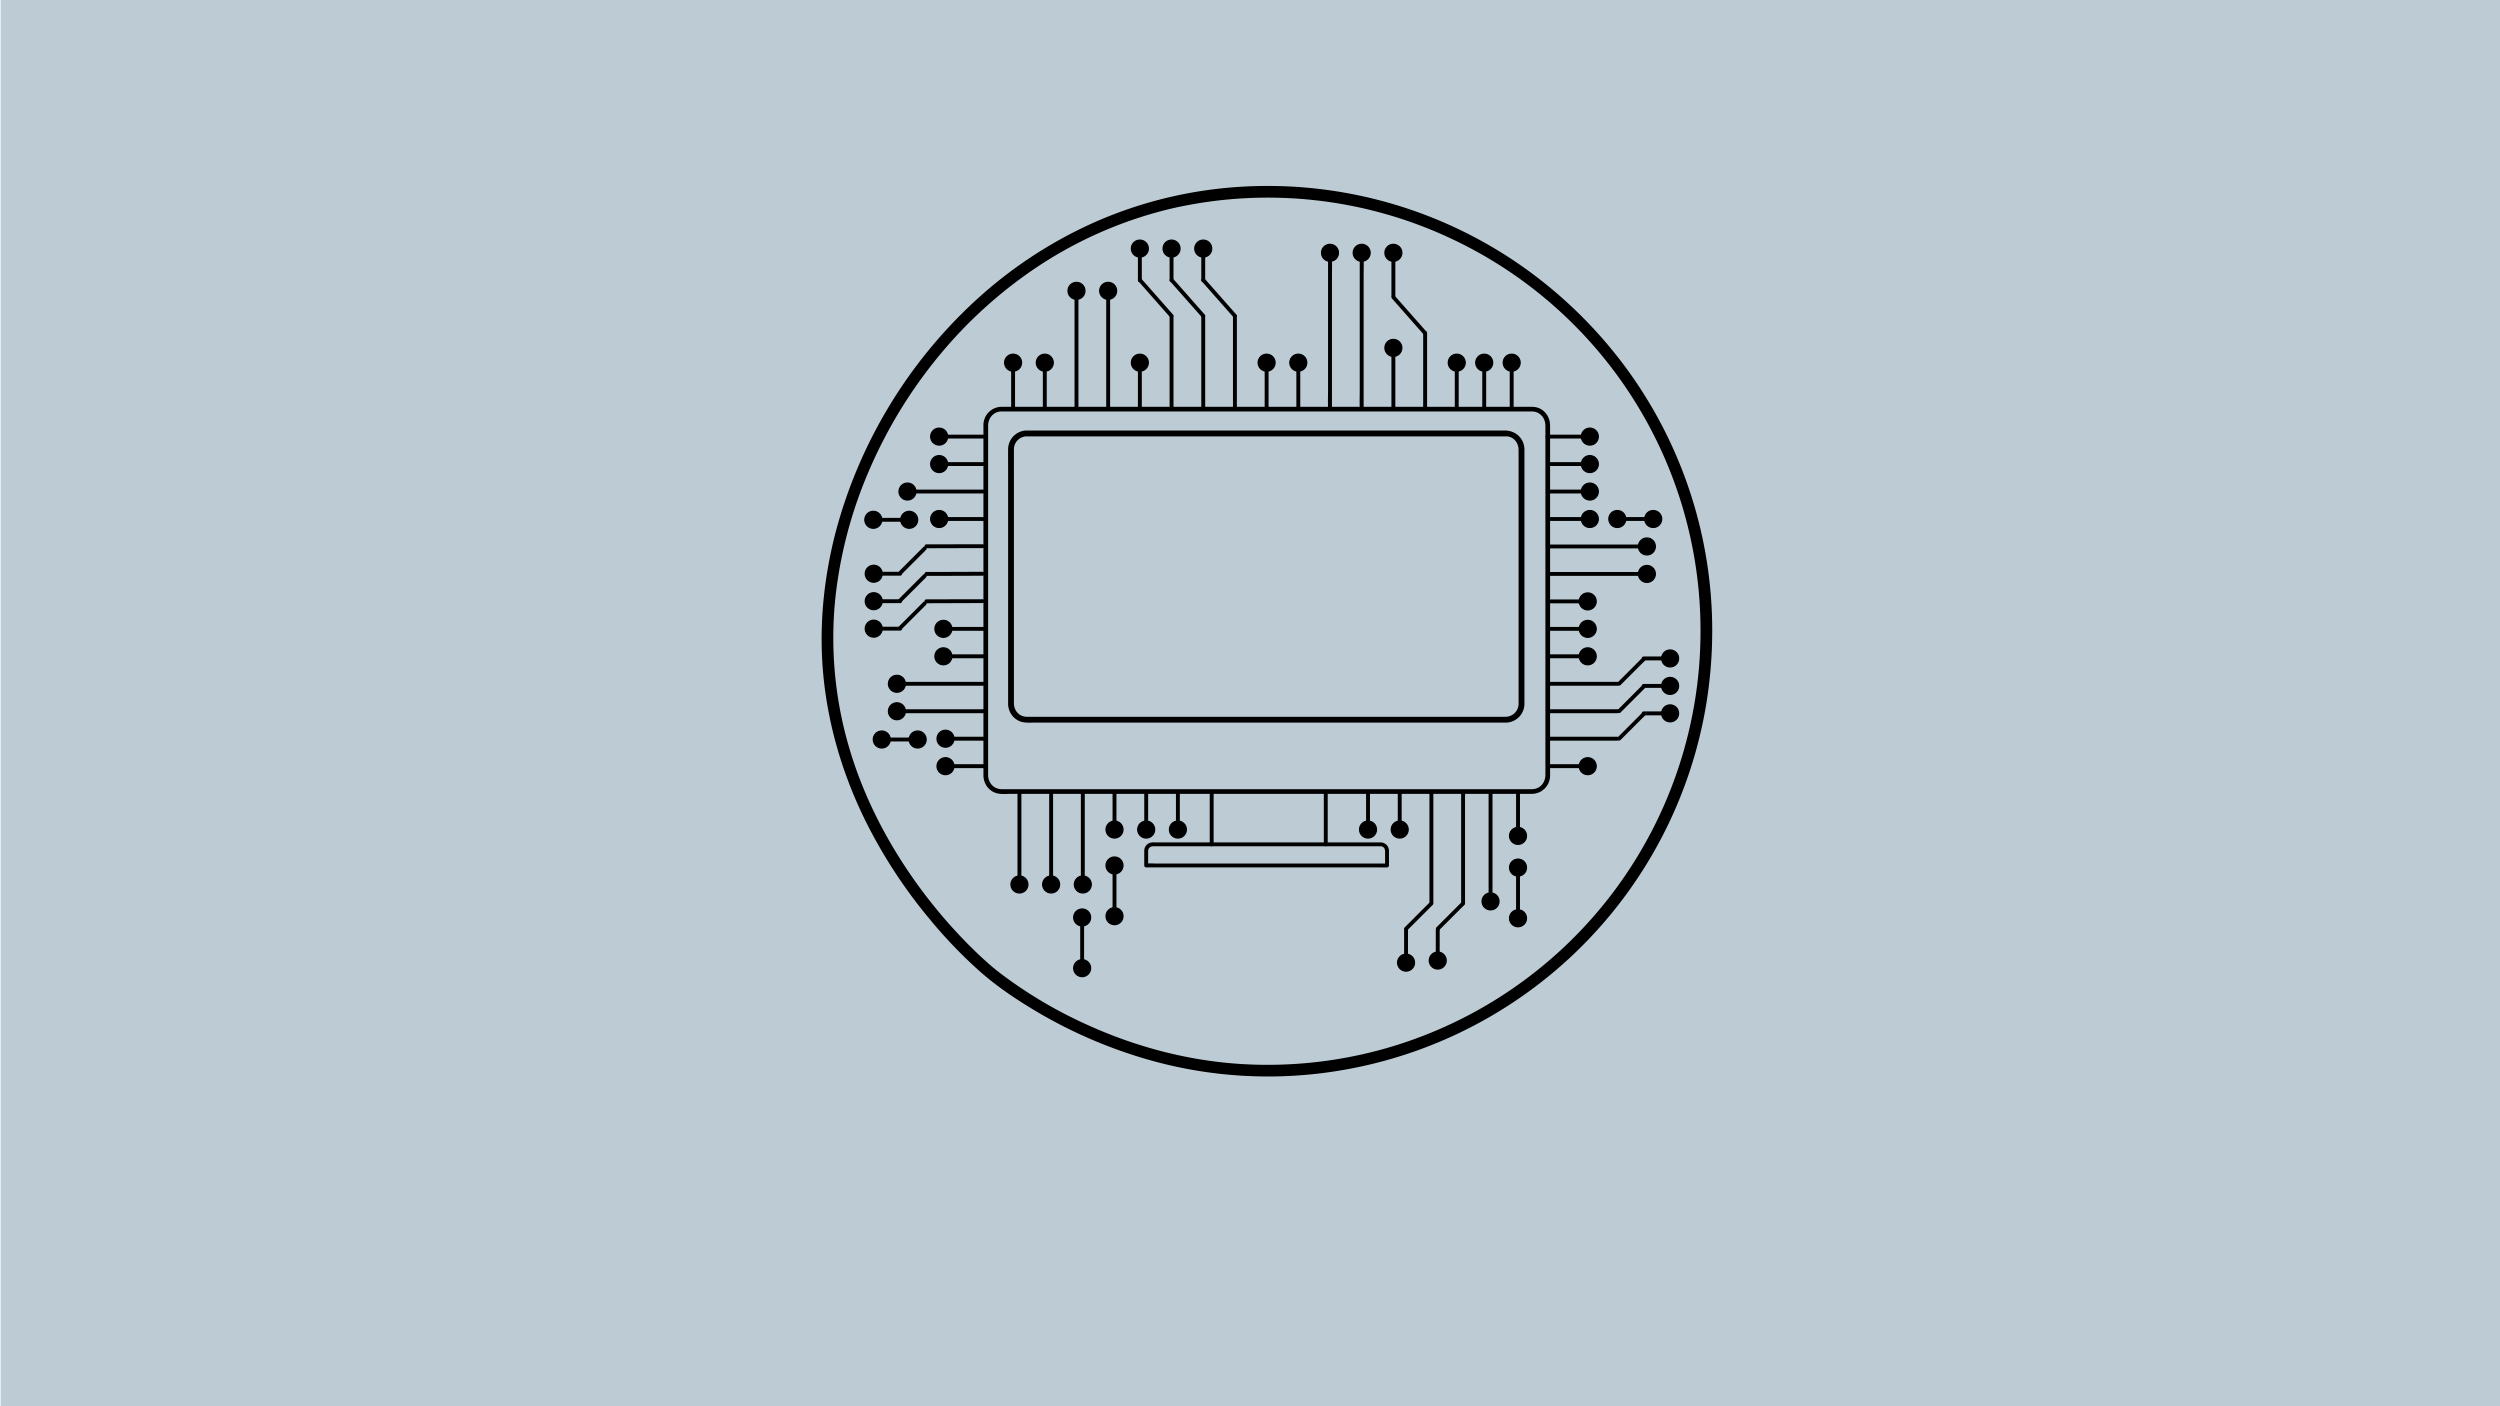 <svg xmlns="http://www.w3.org/2000/svg" viewBox="0 0 1920 1080"><defs><style>.cls-1{fill:#bdccd4;}.cls-2,.cls-3{stroke:#000;stroke-miterlimit:10;}.cls-3{fill:none;}</style></defs><title>test_splach_03</title><g id="Layer_2" data-name="Layer 2"><rect class="cls-1" x="0.5" width="1920" height="1080"/><circle class="cls-2" cx="696.94" cy="377.5" r="6.49"/><circle class="cls-2" cx="726.14" cy="567.33" r="6.49"/><circle class="cls-2" cx="704.77" cy="567.94" r="6.49"/><circle class="cls-2" cx="677.19" cy="567.94" r="6.49"/><path d="M678,569.44h25.15a1.5,1.5,0,0,0,0-3H678a1.5,1.5,0,0,0,0,3Z"/><circle class="cls-2" cx="698.28" cy="399.2" r="6.49"/><circle class="cls-2" cx="721.27" cy="335.31" r="6.49"/><circle class="cls-2" cx="721.27" cy="356.41" r="6.49"/><circle class="cls-2" cx="721.27" cy="398.59" r="6.49"/><circle class="cls-2" cx="724.52" cy="482.96" r="6.49"/><circle class="cls-2" cx="688.82" cy="525.15" r="6.49"/><circle class="cls-2" cx="688.82" cy="546.24" r="6.49"/><circle class="cls-2" cx="724.52" cy="504.05" r="6.49"/><circle class="cls-2" cx="726.14" cy="588.42" r="6.49"/><circle class="cls-2" cx="670.7" cy="399.2" r="6.49"/><path d="M671.51,400.7h25.15a1.5,1.5,0,0,0,0-3H671.51a1.5,1.5,0,0,0,0,3Z"/><path d="M692.5,483.21l16.4-16.4,2.33-2.34a1.5,1.5,0,0,0-2.12-2.12l-16.4,16.4-2.33,2.33a1.5,1.5,0,0,0,2.12,2.13Z"/><path d="M692.5,462.11l16.4-16.39,2.33-2.34a1.5,1.5,0,0,0-2.12-2.12l-16.4,16.4L690.38,460a1.5,1.5,0,0,0,2.12,2.12Z"/><path d="M692.5,441l16.4-16.4,2.33-2.33a1.5,1.5,0,0,0-2.12-2.12l-16.4,16.4-2.33,2.33A1.5,1.5,0,0,0,692.5,441Z"/><circle class="cls-2" cx="671.02" cy="461.72" r="6.49"/><circle class="cls-2" cx="671.02" cy="440.63" r="6.49"/><circle class="cls-2" cx="671.02" cy="482.82" r="6.49"/><path d="M754.58,460.22l-14.53,0-23.18.08-5.33,0a1.5,1.5,0,0,0,0,3l14.53-.05,23.17-.08,5.34,0a1.5,1.5,0,0,0,0-3Z"/><path d="M691.3,439.13H677.51a1.5,1.5,0,0,0,0,3H691.3a1.5,1.5,0,0,0,0-3Z"/><path d="M691.3,460.22H677.51a1.5,1.5,0,0,0,0,3H691.3a1.5,1.5,0,0,0,0-3Z"/><path d="M691.3,481.32H677.51a1.5,1.5,0,0,0,0,3H691.3a1.5,1.5,0,0,0,0-3Z"/><path d="M754.58,418l-14.53,0-23.18.07-5.33,0a1.5,1.5,0,0,0,0,3l14.53-.05,23.17-.07,5.34,0a1.5,1.5,0,0,0,0-3Z"/><path d="M754.58,439.13l-14.53.05-23.18.08-5.33,0a1.5,1.5,0,0,0,0,3l14.53,0,23.17-.08,5.34,0a1.5,1.5,0,0,0,0-3Z"/><path d="M1121.94,693.43l-16.39,16.4-2.34,2.34a1.5,1.5,0,0,0,2.12,2.12l16.4-16.4,2.34-2.34a1.5,1.5,0,0,0-2.13-2.12Z"/><path d="M1097.55,693.47l-16.39,16.4-2.34,2.34a1.5,1.5,0,0,0,2.12,2.12l16.4-16.4,2.34-2.33a1.51,1.51,0,0,0-2.13-2.13Z"/><path d="M1261.17,505.28l-16.39,16.4-2.34,2.34a1.5,1.5,0,0,0,2.12,2.12l16.4-16.4,2.34-2.33a1.51,1.51,0,0,0-2.13-2.13Z"/><path d="M1261.17,526.38l-16.39,16.4-2.34,2.33a1.5,1.5,0,0,0,2.12,2.12l16.4-16.4,2.34-2.33a1.5,1.5,0,0,0-2.13-2.12Z"/><path d="M1261.17,547.47l-16.39,16.4-2.34,2.33a1.5,1.5,0,0,0,2.12,2.12l16.4-16.4,2.34-2.33a1.5,1.5,0,0,0-2.13-2.12Z"/><circle class="cls-2" cx="1070.11" cy="194.16" r="6.49"/><circle class="cls-2" cx="1118.78" cy="278.53" r="6.49"/><circle class="cls-2" cx="1264.81" cy="419.68" r="6.49"/><circle class="cls-2" cx="1264.81" cy="440.78" r="6.49"/><circle class="cls-2" cx="1269.68" cy="398.59" r="6.49"/><circle class="cls-2" cx="1242.09" cy="398.59" r="6.49"/><circle class="cls-2" cx="1221" cy="335.31" r="6.49"/><circle class="cls-2" cx="1221" cy="356.41" r="6.49"/><circle class="cls-2" cx="1221" cy="377.5" r="6.49"/><circle class="cls-2" cx="1219.38" cy="461.87" r="6.49"/><circle class="cls-2" cx="1219.38" cy="482.96" r="6.49"/><circle class="cls-2" cx="1219.38" cy="504.05" r="6.49"/><circle class="cls-2" cx="1219.38" cy="588.42" r="6.49"/><circle class="cls-2" cx="1144.74" cy="692.26" r="6.49"/><circle class="cls-2" cx="1104.18" cy="737.69" r="6.49"/><circle class="cls-2" cx="1079.85" cy="739.31" r="6.49"/><circle class="cls-2" cx="1050.64" cy="637.1" r="6.49"/><circle class="cls-2" cx="904.62" cy="637.1" r="6.49"/><circle class="cls-2" cx="880.28" cy="637.1" r="6.49"/><circle class="cls-2" cx="855.94" cy="637.1" r="6.49"/><circle class="cls-2" cx="807.27" cy="679.28" r="6.49"/><circle class="cls-2" cx="782.93" cy="679.28" r="6.49"/><circle class="cls-2" cx="831.09" cy="704.61" r="6.49"/><circle class="cls-2" cx="831.09" cy="743.55" r="6.49"/><path d="M829.59,710.28v29.21a1.5,1.5,0,0,0,3,0V710.28a1.5,1.5,0,0,0-3,0Z"/><circle class="cls-2" cx="855.94" cy="664.68" r="6.49"/><circle class="cls-2" cx="831.6" cy="679.28" r="6.49"/><circle class="cls-2" cx="855.94" cy="703.62" r="6.49"/><circle class="cls-2" cx="1074.98" cy="637.1" r="6.49"/><circle class="cls-2" cx="1165.84" cy="705.24" r="6.49"/><circle class="cls-2" cx="1165.84" cy="666.3" r="6.49"/><circle class="cls-2" cx="1165.84" cy="641.96" r="6.49"/><circle class="cls-2" cx="1282.66" cy="526.77" r="6.49"/><circle class="cls-2" cx="1282.66" cy="547.86" r="6.49"/><circle class="cls-2" cx="1282.66" cy="505.68" r="6.49"/><circle class="cls-2" cx="1221" cy="398.59" r="6.49"/><circle class="cls-2" cx="1160.97" cy="278.53" r="6.49"/><circle class="cls-2" cx="1139.88" cy="278.53" r="6.49"/><circle class="cls-2" cx="1070.11" cy="267.17" r="6.49"/><circle class="cls-2" cx="997.1" cy="278.53" r="6.49"/><circle class="cls-2" cx="972.76" cy="278.53" r="6.49"/><circle class="cls-2" cx="802.4" cy="278.53" r="6.49"/><circle class="cls-2" cx="778.06" cy="278.53" r="6.49"/><circle class="cls-2" cx="875.41" cy="278.53" r="6.49"/><circle class="cls-2" cx="851.07" cy="223.36" r="6.49"/><circle class="cls-2" cx="826.74" cy="223.36" r="6.49"/><circle class="cls-2" cx="1045.77" cy="194.16" r="6.49"/><circle class="cls-2" cx="1021.44" cy="194.16" r="6.49"/><circle class="cls-2" cx="924.09" cy="190.91" r="6.49"/><circle class="cls-2" cx="875.41" cy="190.91" r="6.49"/><circle class="cls-2" cx="899.75" cy="190.91" r="6.49"/><path d="M874.36,216.08l21.27,24.12,3.06,3.46c1.28,1.45,3.4-.67,2.12-2.12l-21.27-24.11L876.48,214c-1.28-1.45-3.4.68-2.12,2.12Z"/><path d="M898.69,216.08,920,240.2l3.06,3.46c1.28,1.45,3.4-.67,2.12-2.12l-21.28-24.11L900.81,214c-1.27-1.45-3.39.68-2.12,2.12Z"/><path d="M923,216.08l21.28,24.12,3.06,3.46c1.28,1.45,3.39-.67,2.12-2.12l-21.28-24.11L925.15,214c-1.28-1.45-3.39.68-2.12,2.12Z"/><path d="M1069.05,229.29l21.28,24.11,3.06,3.47c1.28,1.45,3.39-.68,2.12-2.12l-21.28-24.12-3.06-3.46c-1.28-1.45-3.39.68-2.12,2.12Z"/><path d="M688.82,526.65h67.34a1.5,1.5,0,0,0,0-3H688.82a1.5,1.5,0,0,0,0,3Z"/><path d="M727,589.92h29.21a1.5,1.5,0,0,0,0-3H727a1.5,1.5,0,0,0,0,3Z"/><path d="M727,568.83h29.21a1.5,1.5,0,0,0,0-3H727a1.5,1.5,0,0,0,0,3Z"/><path d="M688.82,547.74h67.34a1.5,1.5,0,0,0,0-3H688.82a1.5,1.5,0,0,0,0,3Z"/><path d="M727,505.55h29.21a1.5,1.5,0,0,0,0-3H727a1.5,1.5,0,0,0,0,3Z"/><path d="M727,484.46h29.21a1.5,1.5,0,0,0,0-3H727a1.5,1.5,0,0,0,0,3Z"/><path d="M727,400.09h29.21a1.5,1.5,0,0,0,0-3H727a1.5,1.5,0,0,0,0,3Z"/><path d="M698.56,379h57.6a1.5,1.5,0,0,0,0-3h-57.6a1.5,1.5,0,0,0,0,3Z"/><path d="M727,357.91h29.21a1.5,1.5,0,0,0,0-3H727a1.5,1.5,0,0,0,0,3Z"/><path d="M726.14,336.81h29.21a1.5,1.5,0,0,0,0-3H726.14a1.5,1.5,0,0,0,0,3Z"/><path d="M1189.36,526.65h52.73a1.5,1.5,0,0,0,0-3h-52.73a1.5,1.5,0,0,0,0,3Z"/><path d="M1262.38,549.36h13.79a1.5,1.5,0,0,0,0-3h-13.79a1.5,1.5,0,0,0,0,3Z"/><path d="M1262.38,528.27h13.79a1.5,1.5,0,0,0,0-3h-13.79a1.5,1.5,0,0,0,0,3Z"/><path d="M1262.38,507.18h13.79a1.5,1.5,0,0,0,0-3h-13.79a1.5,1.5,0,0,0,0,3Z"/><path d="M1189.36,589.92h29.21a1.5,1.5,0,0,0,0-3h-29.21a1.5,1.5,0,0,0,0,3Z"/><path d="M1189.36,568.83h52.73a1.5,1.5,0,0,0,0-3h-52.73a1.5,1.5,0,0,0,0,3Z"/><path d="M1189.36,547.74h52.73a1.5,1.5,0,0,0,0-3h-52.73a1.5,1.5,0,0,0,0,3Z"/><path d="M1189.36,505.55h29.21a1.5,1.5,0,0,0,0-3h-29.21a1.5,1.5,0,0,0,0,3Z"/><path d="M1189.36,484.46h29.21a1.5,1.5,0,0,0,0-3h-29.21a1.5,1.5,0,0,0,0,3Z"/><path d="M1189.36,463.37h29.21a1.5,1.5,0,0,0,0-3h-29.21a1.5,1.5,0,0,0,0,3Z"/><path d="M1189.36,442.28h73.83a1.5,1.5,0,0,0,0-3h-73.83a1.5,1.5,0,0,0,0,3Z"/><path d="M1189.36,421.18h73.83a1.5,1.5,0,0,0,0-3h-73.83a1.5,1.5,0,0,0,0,3Z"/><path d="M1189.36,400.09h29.21a1.5,1.5,0,0,0,0-3h-29.21a1.5,1.5,0,0,0,0,3Z"/><path d="M1189.36,379h29.21a1.5,1.5,0,0,0,0-3h-29.21a1.5,1.5,0,0,0,0,3Z"/><path d="M1242.91,400.09h25.14a1.5,1.5,0,0,0,0-3h-25.14a1.5,1.5,0,0,0,0,3Z"/><path d="M1189.36,357.91h29.21a1.5,1.5,0,0,0,0-3h-29.21a1.5,1.5,0,0,0,0,3Z"/><path d="M1164.34,608.7v29.21a1.5,1.5,0,0,0,3,0V608.7a1.5,1.5,0,0,0-3,0Z"/><path d="M1143.24,608.7v85.18a1.5,1.5,0,0,0,3,0V608.7a1.5,1.5,0,0,0-3,0Z"/><path d="M1122.15,608.7v85.18a1.5,1.5,0,0,0,3,0V608.7a1.5,1.5,0,0,0-3,0Z"/><path d="M1097.81,608.7v85.18a1.5,1.5,0,0,0,3,0V608.7a1.5,1.5,0,0,0-3,0Z"/><path d="M1073.48,608.7v29.21a1.5,1.5,0,0,0,3,0V608.7a1.5,1.5,0,0,0-3,0Z"/><path d="M1049.14,608.7v29.21a1.5,1.5,0,0,0,3,0V608.7a1.5,1.5,0,0,0-3,0Z"/><path d="M903.12,608.7v29.21a1.5,1.5,0,0,0,3,0V608.7a1.5,1.5,0,0,0-3,0Z"/><path d="M878.78,608.7v29.21a1.5,1.5,0,0,0,3,0V608.7a1.5,1.5,0,0,0-3,0Z"/><path d="M854.44,608.7v29.21a1.5,1.5,0,0,0,3,0V608.7a1.5,1.5,0,0,0-3,0Z"/><path d="M854.44,670.36v29.2a1.5,1.5,0,0,0,3,0v-29.2a1.5,1.5,0,0,0-3,0Z"/><path d="M1102.68,714.17v18.65a1.5,1.5,0,0,0,3,0V714.17a1.5,1.5,0,0,0-3,0Z"/><path d="M1078.35,714.17v18.65a1.5,1.5,0,0,0,3,0V714.17a1.5,1.5,0,0,0-3,0Z"/><path d="M1164.34,670.36v29.2a1.5,1.5,0,0,0,3,0v-29.2a1.5,1.5,0,0,0-3,0Z"/><path d="M830.1,608.7v69a1.5,1.5,0,0,0,3,0v-69a1.5,1.5,0,0,0-3,0Z"/><path d="M805.77,608.7v69a1.5,1.5,0,0,0,3,0v-69a1.5,1.5,0,0,0-3,0Z"/><path d="M781.43,608.7v69a1.5,1.5,0,0,0,3,0v-69a1.5,1.5,0,0,0-3,0Z"/><path d="M1159.47,284.2v29.21a1.5,1.5,0,0,0,3,0V284.2a1.5,1.5,0,0,0-3,0Z"/><path d="M1138.38,284.2v29.21a1.5,1.5,0,0,0,3,0V284.2a1.5,1.5,0,0,0-3,0Z"/><path d="M1117.28,284.2v29.21a1.5,1.5,0,0,0,3,0V284.2a1.5,1.5,0,0,0-3,0Z"/><path d="M1093,255.81v57.6a1.5,1.5,0,0,0,3,0v-57.6a1.5,1.5,0,0,0-3,0Z"/><path d="M1068.61,272v41.37a1.5,1.5,0,0,0,3,0V272a1.5,1.5,0,0,0-3,0Z"/><path d="M1068.61,199v28.4a1.5,1.5,0,0,0,3,0V199a1.5,1.5,0,0,0-3,0Z"/><path d="M1044.27,199V299.35c0,4.6-.19,9.26,0,13.86a1.34,1.34,0,0,1,0,.2,1.5,1.5,0,0,0,3,0V213.09c0-4.61.19-9.27,0-13.87V199a1.5,1.5,0,0,0-3,0Z"/><path d="M1019.94,199V299.35c0,4.6-.2,9.26,0,13.86v.2a1.5,1.5,0,0,0,3,0V213.09c0-4.61.19-9.27,0-13.87a1.34,1.34,0,0,1,0-.2,1.5,1.5,0,0,0-3,0Z"/><path d="M995.6,284.2v29.21a1.5,1.5,0,0,0,3,0V284.2a1.5,1.5,0,0,0-3,0Z"/><path d="M971.26,284.2v29.21a1.5,1.5,0,0,0,3,0V284.2a1.5,1.5,0,0,0-3,0Z"/><path d="M946.92,242.83v70.58a1.5,1.5,0,0,0,3,0V242.83a1.5,1.5,0,0,0-3,0Z"/><path d="M922.59,242.83v70.58a1.5,1.5,0,0,0,3,0V242.83a1.5,1.5,0,0,0-3,0Z"/><path d="M898.25,242.83v70.58a1.5,1.5,0,0,0,3,0V242.83a1.5,1.5,0,0,0-3,0Z"/><path d="M873.91,196.59v18.66a1.5,1.5,0,0,0,3,0V196.59a1.5,1.5,0,0,0-3,0Z"/><path d="M898.25,196.59v18.66a1.5,1.5,0,0,0,3,0V196.59a1.5,1.5,0,0,0-3,0Z"/><path d="M922.59,196.59v18.66a1.5,1.5,0,0,0,3,0V196.59a1.5,1.5,0,0,0-3,0Z"/><path d="M873.91,284.2v29.21a1.5,1.5,0,0,0,3,0V284.2a1.5,1.5,0,0,0-3,0Z"/><path d="M849.57,228.23v85.18a1.5,1.5,0,0,0,3,0V228.23a1.5,1.5,0,0,0-3,0Z"/><path d="M825.24,228.23v85.18a1.5,1.5,0,0,0,3,0V228.23a1.5,1.5,0,0,0-3,0Z"/><path d="M800.9,284.2v29.21a1.5,1.5,0,0,0,3,0V284.2a1.5,1.5,0,0,0-3,0Z"/><path d="M776.56,284.2v29.21a1.5,1.5,0,0,0,3,0V284.2a1.5,1.5,0,0,0-3,0Z"/><path d="M1188.55,336.81h29.21a1.5,1.5,0,0,0,0-3h-29.21a1.5,1.5,0,0,0,0,3Z"/><line class="cls-3" x1="756.97" y1="431.04" x2="756.97" y2="521.9"/><path d="M1065.24,663.18H887.82c-2.37,0-4.87-.22-7.23,0-.1,0-.21,0-.31,0l1.5,1.5V653.84a3.62,3.62,0,0,1,3.88-3.89H1058.6c.6,0,1.19,0,1.78,0,2.32.09,3.36,1.91,3.36,4v10.72a1.5,1.5,0,0,0,3,0c0-3.65,0-7.3,0-10.95a6.54,6.54,0,0,0-6.62-6.78c-3,0-5.95,0-8.92,0H886.45a9.11,9.11,0,0,0-3.86.55,6.58,6.58,0,0,0-3.81,6.34v10.84a1.52,1.52,0,0,0,1.5,1.5H1057.7c2.41,0,4.83.07,7.23,0h.31A1.5,1.5,0,0,0,1065.24,663.18Z"/><path d="M1016.69,608.7v39.76a1.5,1.5,0,0,0,3,0V608.7a1.5,1.5,0,0,0-3,0Z"/><path d="M929.07,608.71v39.75a1.5,1.5,0,0,0,3,0V608.71a1.5,1.5,0,0,0-3,0Z"/><path d="M1156.51,550.48H794.71c-2.09,0-4.18,0-6.27,0-5.76-.11-9.73-4.75-9.75-10.32,0-1.78,0-3.56,0-5.35V360.6c0-5.07,0-10.15,0-15.23a9.94,9.94,0,0,1,9.75-10.24H1155c.78,0,1.57,0,2.34,0,5.48.45,8.92,5.17,8.93,10.38s0,10.58,0,15.86V535.31c0,1.64,0,3.27,0,4.9a10,10,0,0,1-9.75,10.27c-2.89.06-2.9,4.56,0,4.5a14.5,14.5,0,0,0,14.25-14.43c0-1.43,0-2.86,0-4.3V361.63c0-5.36,0-10.72,0-16.09,0-8.72-6.61-14.91-15.21-14.91H790c-.87,0-1.74,0-2.61.05a14.48,14.48,0,0,0-13.16,14.42c-.06,4.69,0,9.38,0,14.07V534.81c0,1.79,0,3.57,0,5.35a14.57,14.57,0,0,0,8.72,13.68c3.4,1.44,7.12,1.14,10.72,1.14h362.88C1159.41,555,1159.41,550.48,1156.51,550.48Z"/><path d="M1176.67,606.09H777.76c-2.88,0-5.77.06-8.66,0-6-.12-10.19-5-10.22-10.81V344c0-5.67,0-11.34,0-17,0-5.89,4-10.85,10.21-11h405.27c.77,0,1.53,0,2.3,0,6.12.13,10.19,5.05,10.21,10.93,0,5.61,0,11.23,0,16.84V595.08c0,5.92-4,10.86-10.2,11-2.31.06-2.32,3.66,0,3.6a14.06,14.06,0,0,0,13.8-14.18c0-1.72,0-3.44,0-5.17V343.67c0-5.6,0-11.21,0-16.82,0-6.45-4-12.4-10.42-14a20.45,20.45,0,0,0-5-.42H771c-1,0-2.08,0-3.11.06a14.06,14.06,0,0,0-12.62,14.2c0,5.37,0,10.73,0,16.1V595.35c0,6.85,4.59,13,11.56,14.15,3.17.51,6.61.19,9.8.19h400A1.8,1.8,0,0,0,1176.67,606.09Z"/><path d="M1306,484.81A333.16,333.16,0,0,1,1065.77,804.7a331.74,331.74,0,0,1-113.89,12.38c-40.37-2.68-80.19-13.31-117-30.09a344.87,344.87,0,0,1-67-39.79l-.6-.47-1-.77-1.74-1.39c-.44-.35-.88-.71-1.31-1.08-1.61-1.33-3.19-2.7-4.75-4.09-5.66-5-11.11-10.27-16.41-15.67a389.35,389.35,0,0,1-47.24-58.63c-18.66-28.4-33.54-59.29-43-92a298,298,0,0,1-10.39-112.7,336.91,336.91,0,0,1,25.2-97.16,363.8,363.8,0,0,1,54-89.36,346.91,346.91,0,0,1,78.8-70.77,319,319,0,0,1,100.27-42.94,330.66,330.66,0,0,1,217.44,24.35A332.35,332.35,0,0,1,1306,484.81c0,5.79,9,5.8,9,0a340.42,340.42,0,0,0-69.76-207,346.89,346.89,0,0,0-78.15-74.62A340.43,340.43,0,0,0,955,143.31a326.86,326.86,0,0,0-112.48,26.54,338.42,338.42,0,0,0-92.08,59.82,371,371,0,0,0-108.92,180c-9,35.09-12.61,71.71-9.3,107.85,3.5,38.14,14.32,75.2,30.89,109.68a384.63,384.63,0,0,0,50.31,78,360.9,360.9,0,0,0,39.29,41c11.9,10.5,25.11,19.56,38.63,27.82a366.56,366.56,0,0,0,96.93,41.59,334.92,334.92,0,0,0,127,8.56,341.77,341.77,0,0,0,295.23-284,350.81,350.81,0,0,0,4.49-55.39C1315,479,1306,479,1306,484.81Z"/></g></svg>
